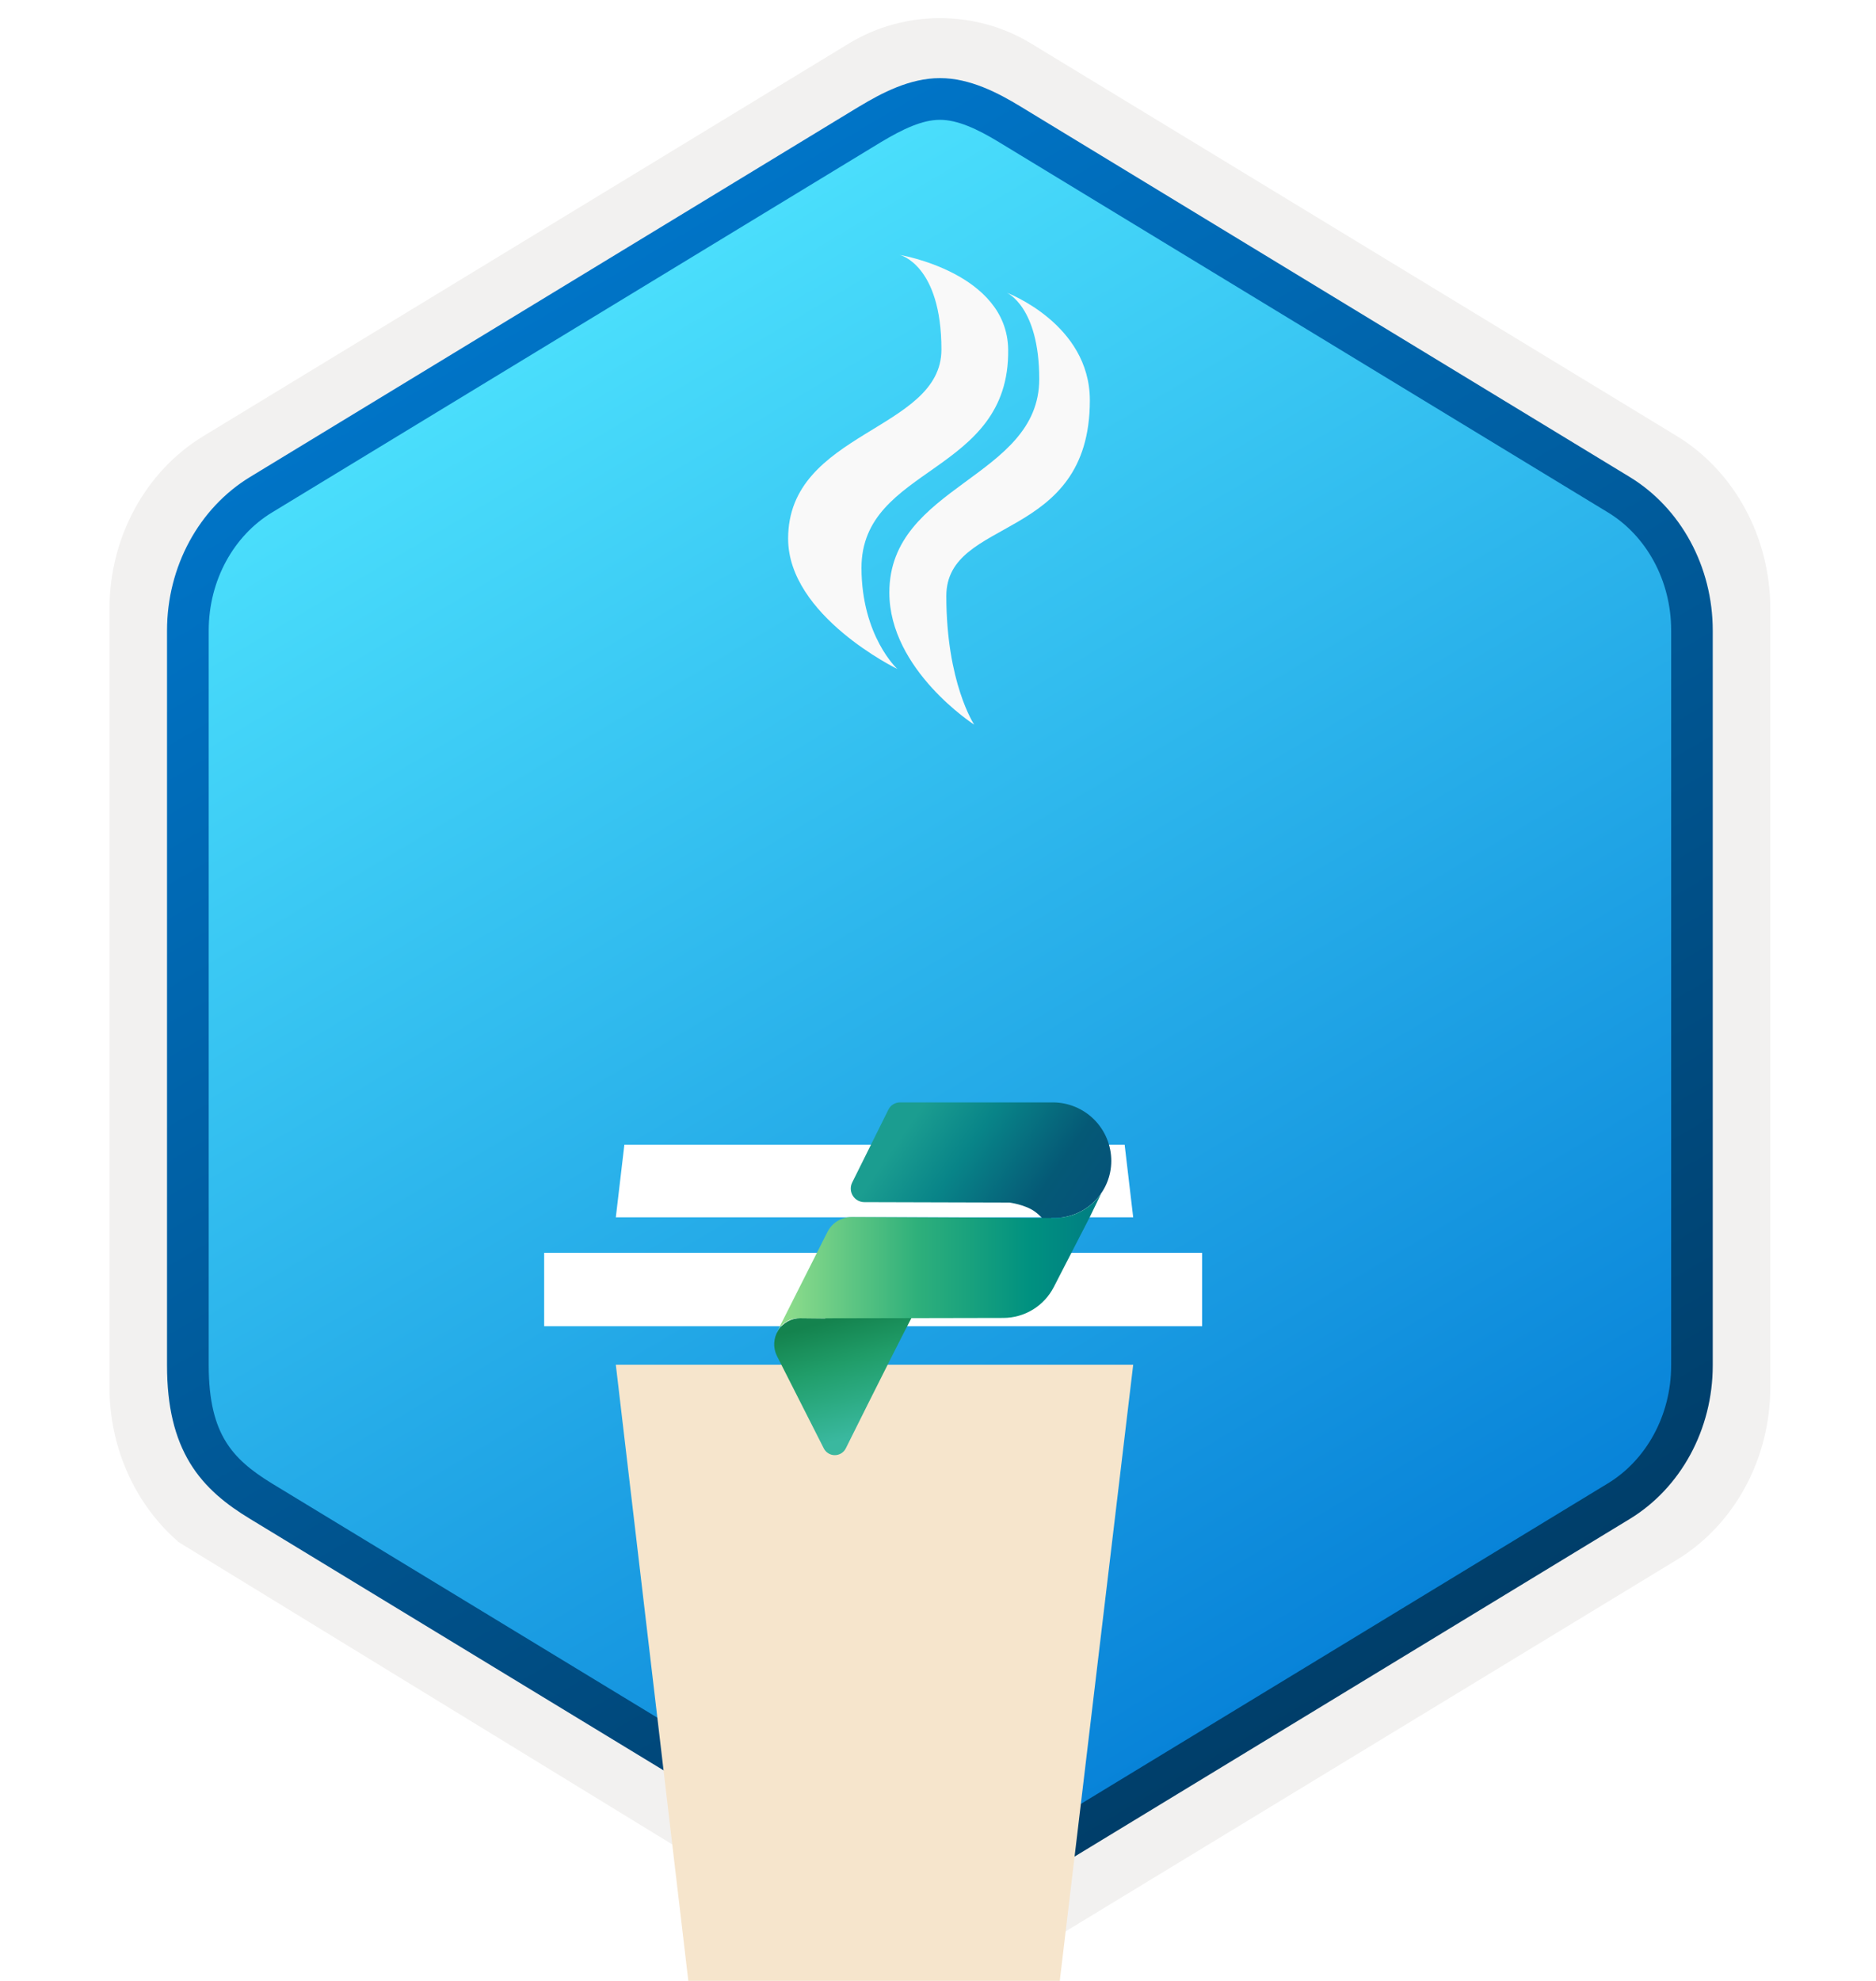 <svg width="180" height="190" viewBox="0 0 180 190" fill="none" xmlns="http://www.w3.org/2000/svg">
<g clip-path="url(#clip0_1834_3932)">
<path d="M90.186 189.742C93.246 189.742 96.256 188.892 98.916 187.272L160.886 149.612C166.426 146.242 169.856 139.912 169.856 133.072V58.362C169.856 51.542 166.426 45.202 160.886 41.822L98.916 4.162C93.586 0.922 86.766 0.942 81.466 4.162L19.496 41.842C13.956 45.212 10.506 51.542 10.506 58.382V133.082C10.506 138.842 12.956 144.262 17.056 147.832V147.862L81.466 187.292C84.106 188.892 87.126 189.742 90.186 189.742ZM90.836 8.692C92.786 8.692 95.266 9.902 96.976 10.952L157.736 48.142C161.486 50.422 163.606 57.022 163.606 61.772L162.976 133.072C162.976 137.822 159.776 142.092 156.026 144.372L95.626 180.752C92.196 182.842 89.406 182.842 85.966 180.752L24.756 144.282C21.006 142.002 17.986 137.802 17.986 133.072V59.432C17.986 54.692 20.716 49.802 24.486 47.512L85.066 10.952C86.766 9.912 88.886 8.692 90.836 8.692Z" fill="#F2F1F0"/>
<path fill-rule="evenodd" clip-rule="evenodd" d="M98.086 12.272C95.636 10.772 92.916 10.022 90.186 10.022C87.456 10.022 84.736 10.782 82.286 12.272L26.156 46.602C21.136 49.672 18.026 55.422 18.026 61.672V129.772C18.026 136.002 21.126 141.772 26.156 144.842L82.286 179.172C84.736 180.672 87.456 181.422 90.186 181.422C92.916 181.422 95.636 180.682 98.086 179.172L154.216 144.842C159.236 141.772 162.346 136.002 162.346 129.772V61.672C162.346 55.442 159.246 49.692 154.216 46.602L98.086 12.272Z" fill="url(#paint0_linear_1834_3932)"/>
<path fill-rule="evenodd" clip-rule="evenodd" d="M90.186 11.492C91.866 11.492 93.756 12.362 95.816 13.612L154.286 49.152C157.936 51.372 160.346 55.642 160.346 60.472V130.952C160.346 135.772 157.936 140.052 154.286 142.272L95.826 177.812C93.866 179.002 91.946 179.752 90.196 179.752C88.446 179.752 86.526 179.002 84.566 177.812L26.086 142.282C24.076 141.052 22.626 139.852 21.646 138.242C20.666 136.642 20.026 134.422 20.026 130.962V60.482C20.026 55.652 22.436 51.382 26.086 49.162L84.546 13.622C86.636 12.372 88.496 11.492 90.186 11.492ZM97.896 181.242L156.356 145.702C161.276 142.712 164.336 137.092 164.336 130.962V60.482C164.336 54.352 161.276 48.732 156.356 45.742L97.896 10.202C95.786 8.922 93.076 7.492 90.186 7.492C87.286 7.492 84.576 8.932 82.486 10.192H82.476L24.006 45.742C19.086 48.732 16.026 54.352 16.026 60.482V130.962C16.026 134.922 16.766 137.912 18.226 140.322C19.686 142.722 21.746 144.322 24.006 145.692L82.466 181.232C84.686 182.582 87.356 183.762 90.176 183.762C92.996 183.762 95.676 182.592 97.896 181.242Z" fill="url(#paint1_linear_1834_3932)"/>
<g filter="url(#filter0_dddd_1834_3932)">
<path d="M114.729 94.903H65.087L72.5 157.87H107.221L114.729 94.903Z" fill="#F6E5CC"/>
<path d="M65.087 80.762H114.729L113.908 73.794H65.908L65.087 80.762Z" fill="white"/>
<path d="M121.344 84.164H58.212V91.202H121.344V84.164Z" fill="white"/>
</g>
<path d="M86.105 64.17C86.105 64.17 75.619 59.079 75.619 51.665C75.619 41.343 90.328 41.343 90.328 33.53C90.328 25.39 86.34 24.451 86.34 24.451C86.34 24.451 96.639 26.164 96.733 33.53C96.897 45.566 82.657 44.627 82.657 54.48C82.68 61.049 86.105 64.17 86.105 64.17Z" fill="#F9F9F9"/>
<path d="M93.473 69.505C93.473 69.505 85.332 64.273 85.332 56.836C85.332 46.514 99.714 45.88 99.714 36.356C99.714 29.388 96.594 28.074 96.594 28.074C96.594 28.074 104.57 31.054 104.57 38.397C104.57 52.074 90.799 49.493 90.799 57.165C90.799 65.493 93.473 69.505 93.473 69.505Z" fill="#F9F9F9"/>
<path d="M88.543 124.436C88.396 124.4 83.397 134.41 81.155 138.916C81.056 139.114 80.905 139.28 80.717 139.396C80.529 139.512 80.312 139.573 80.091 139.572C79.87 139.571 79.654 139.508 79.467 139.39C79.28 139.273 79.13 139.105 79.033 138.906L74.554 130.074C74.359 129.69 74.266 129.262 74.285 128.831C74.304 128.401 74.433 127.982 74.661 127.616C74.888 127.25 75.206 126.949 75.584 126.742C75.962 126.535 76.387 126.428 76.817 126.433L79.146 126.458L84.173 124.72L88.543 124.436Z" fill="url(#paint2_linear_1834_3932)"/>
<path d="M85.241 106.429L81.765 113.424C81.667 113.623 81.621 113.842 81.631 114.063C81.642 114.284 81.708 114.498 81.825 114.686C81.941 114.874 82.103 115.03 82.296 115.138C82.489 115.246 82.706 115.303 82.927 115.304L96.855 115.344C96.855 115.344 98.358 115.532 99.298 116.213C100.237 116.894 100.777 117.905 100.777 117.905L100.871 116.824H101.153C102.604 116.824 103.996 116.247 105.023 115.221C106.049 114.194 106.626 112.802 106.626 111.351C106.626 109.862 106.034 108.434 104.981 107.381C103.929 106.328 102.501 105.737 101.012 105.737H86.355C86.123 105.737 85.896 105.802 85.699 105.924C85.502 106.046 85.344 106.221 85.241 106.429Z" fill="url(#paint3_linear_1834_3932)"/>
<path d="M102.409 116.68C102.328 116.7 102.246 116.717 102.164 116.732H102.332L102.409 116.68Z" fill="url(#paint4_linear_1834_3932)"/>
<path d="M102.408 116.68L102.164 116.732C101.832 116.794 101.496 116.826 101.158 116.826L81.716 116.732C81.234 116.732 80.76 116.866 80.349 117.12C79.938 117.373 79.606 117.736 79.389 118.167L74.543 127.772L74.56 127.766C74.746 127.365 75.044 127.027 75.417 126.792C75.791 126.556 76.225 126.433 76.666 126.438L77.946 126.448L96.26 126.41C97.261 126.41 98.244 126.134 99.099 125.613C99.954 125.091 100.649 124.344 101.107 123.453L104.566 116.732L105.646 114.5L105.626 114.514C104.854 115.604 103.709 116.375 102.408 116.68Z" fill="url(#paint5_linear_1834_3932)"/>
</g>
<defs>
<filter id="filter0_dddd_1834_3932" x="47.212" y="71.794" width="79.132" height="113.076" filterUnits="userSpaceOnUse" color-interpolation-filters="sRGB">
<feFlood flood-opacity="0" result="BackgroundImageFix"/>
<feColorMatrix in="SourceAlpha" type="matrix" values="0 0 0 0 0 0 0 0 0 0 0 0 0 0 0 0 0 0 127 0" result="hardAlpha"/>
<feOffset dy="1"/>
<feGaussianBlur stdDeviation="1.5"/>
<feColorMatrix type="matrix" values="0 0 0 0 0 0 0 0 0 0 0 0 0 0 0 0 0 0 0.1 0"/>
<feBlend mode="normal" in2="BackgroundImageFix" result="effect1_dropShadow_1834_3932"/>
<feColorMatrix in="SourceAlpha" type="matrix" values="0 0 0 0 0 0 0 0 0 0 0 0 0 0 0 0 0 0 127 0" result="hardAlpha"/>
<feOffset dx="-1" dy="5"/>
<feGaussianBlur stdDeviation="2.5"/>
<feColorMatrix type="matrix" values="0 0 0 0 0 0 0 0 0 0 0 0 0 0 0 0 0 0 0.09 0"/>
<feBlend mode="normal" in2="effect1_dropShadow_1834_3932" result="effect2_dropShadow_1834_3932"/>
<feColorMatrix in="SourceAlpha" type="matrix" values="0 0 0 0 0 0 0 0 0 0 0 0 0 0 0 0 0 0 127 0" result="hardAlpha"/>
<feOffset dx="-2" dy="11"/>
<feGaussianBlur stdDeviation="3"/>
<feColorMatrix type="matrix" values="0 0 0 0 0 0 0 0 0 0 0 0 0 0 0 0 0 0 0.05 0"/>
<feBlend mode="normal" in2="effect2_dropShadow_1834_3932" result="effect3_dropShadow_1834_3932"/>
<feColorMatrix in="SourceAlpha" type="matrix" values="0 0 0 0 0 0 0 0 0 0 0 0 0 0 0 0 0 0 127 0" result="hardAlpha"/>
<feOffset dx="-3" dy="19"/>
<feGaussianBlur stdDeviation="4"/>
<feColorMatrix type="matrix" values="0 0 0 0 0 0 0 0 0 0 0 0 0 0 0 0 0 0 0.01 0"/>
<feBlend mode="normal" in2="effect3_dropShadow_1834_3932" result="effect4_dropShadow_1834_3932"/>
<feBlend mode="normal" in="SourceGraphic" in2="effect4_dropShadow_1834_3932" result="shape"/>
</filter>
<linearGradient id="paint0_linear_1834_3932" x1="50.153" y1="18.986" x2="144.366" y2="177.035" gradientUnits="userSpaceOnUse">
<stop offset="0" stop-color="#50E6FF"/>
<stop offset="0.965" stop-color="#0078D4"/>
</linearGradient>
<linearGradient id="paint1_linear_1834_3932" x1="36.305" y1="4.813" x2="202.983" y2="287.144" gradientUnits="userSpaceOnUse">
<stop stop-color="#007ED8"/>
<stop offset="0.707" stop-color="#002D4C"/>
</linearGradient>
<linearGradient id="paint2_linear_1834_3932" x1="81.226" y1="126.199" x2="84.292" y2="137.087" gradientUnits="userSpaceOnUse">
<stop stop-color="#14834E"/>
<stop offset="0.38" stop-color="#209D69"/>
<stop offset="0.71" stop-color="#2DAC85"/>
<stop offset="1" stop-color="#3AB89F"/>
</linearGradient>
<linearGradient id="paint3_linear_1834_3932" x1="83.94" y1="104.496" x2="107.618" y2="120.88" gradientUnits="userSpaceOnUse">
<stop offset="0.16" stop-color="#1B9D90"/>
<stop offset="0.37" stop-color="#088488"/>
<stop offset="0.65" stop-color="#055976"/>
<stop offset="1" stop-color="#054D7C"/>
</linearGradient>
<linearGradient id="paint4_linear_1834_3932" x1="102.164" y1="116.707" x2="102.409" y2="116.707" gradientUnits="userSpaceOnUse">
<stop stop-color="#94DF8C"/>
<stop offset="0.35" stop-color="#2FB07B"/>
<stop offset="0.71" stop-color="#009180"/>
<stop offset="1" stop-color="#007D83"/>
</linearGradient>
<linearGradient id="paint5_linear_1834_3932" x1="74.543" y1="121.137" x2="105.645" y2="121.137" gradientUnits="userSpaceOnUse">
<stop stop-color="#94DF8C"/>
<stop offset="0.43" stop-color="#2FB07B"/>
<stop offset="0.78" stop-color="#009180"/>
<stop offset="1" stop-color="#007D83"/>
</linearGradient>
<clipPath id="clip0_1834_3932">
<rect width="180" height="190" fill="white"/>
</clipPath>
</defs>
</svg>
